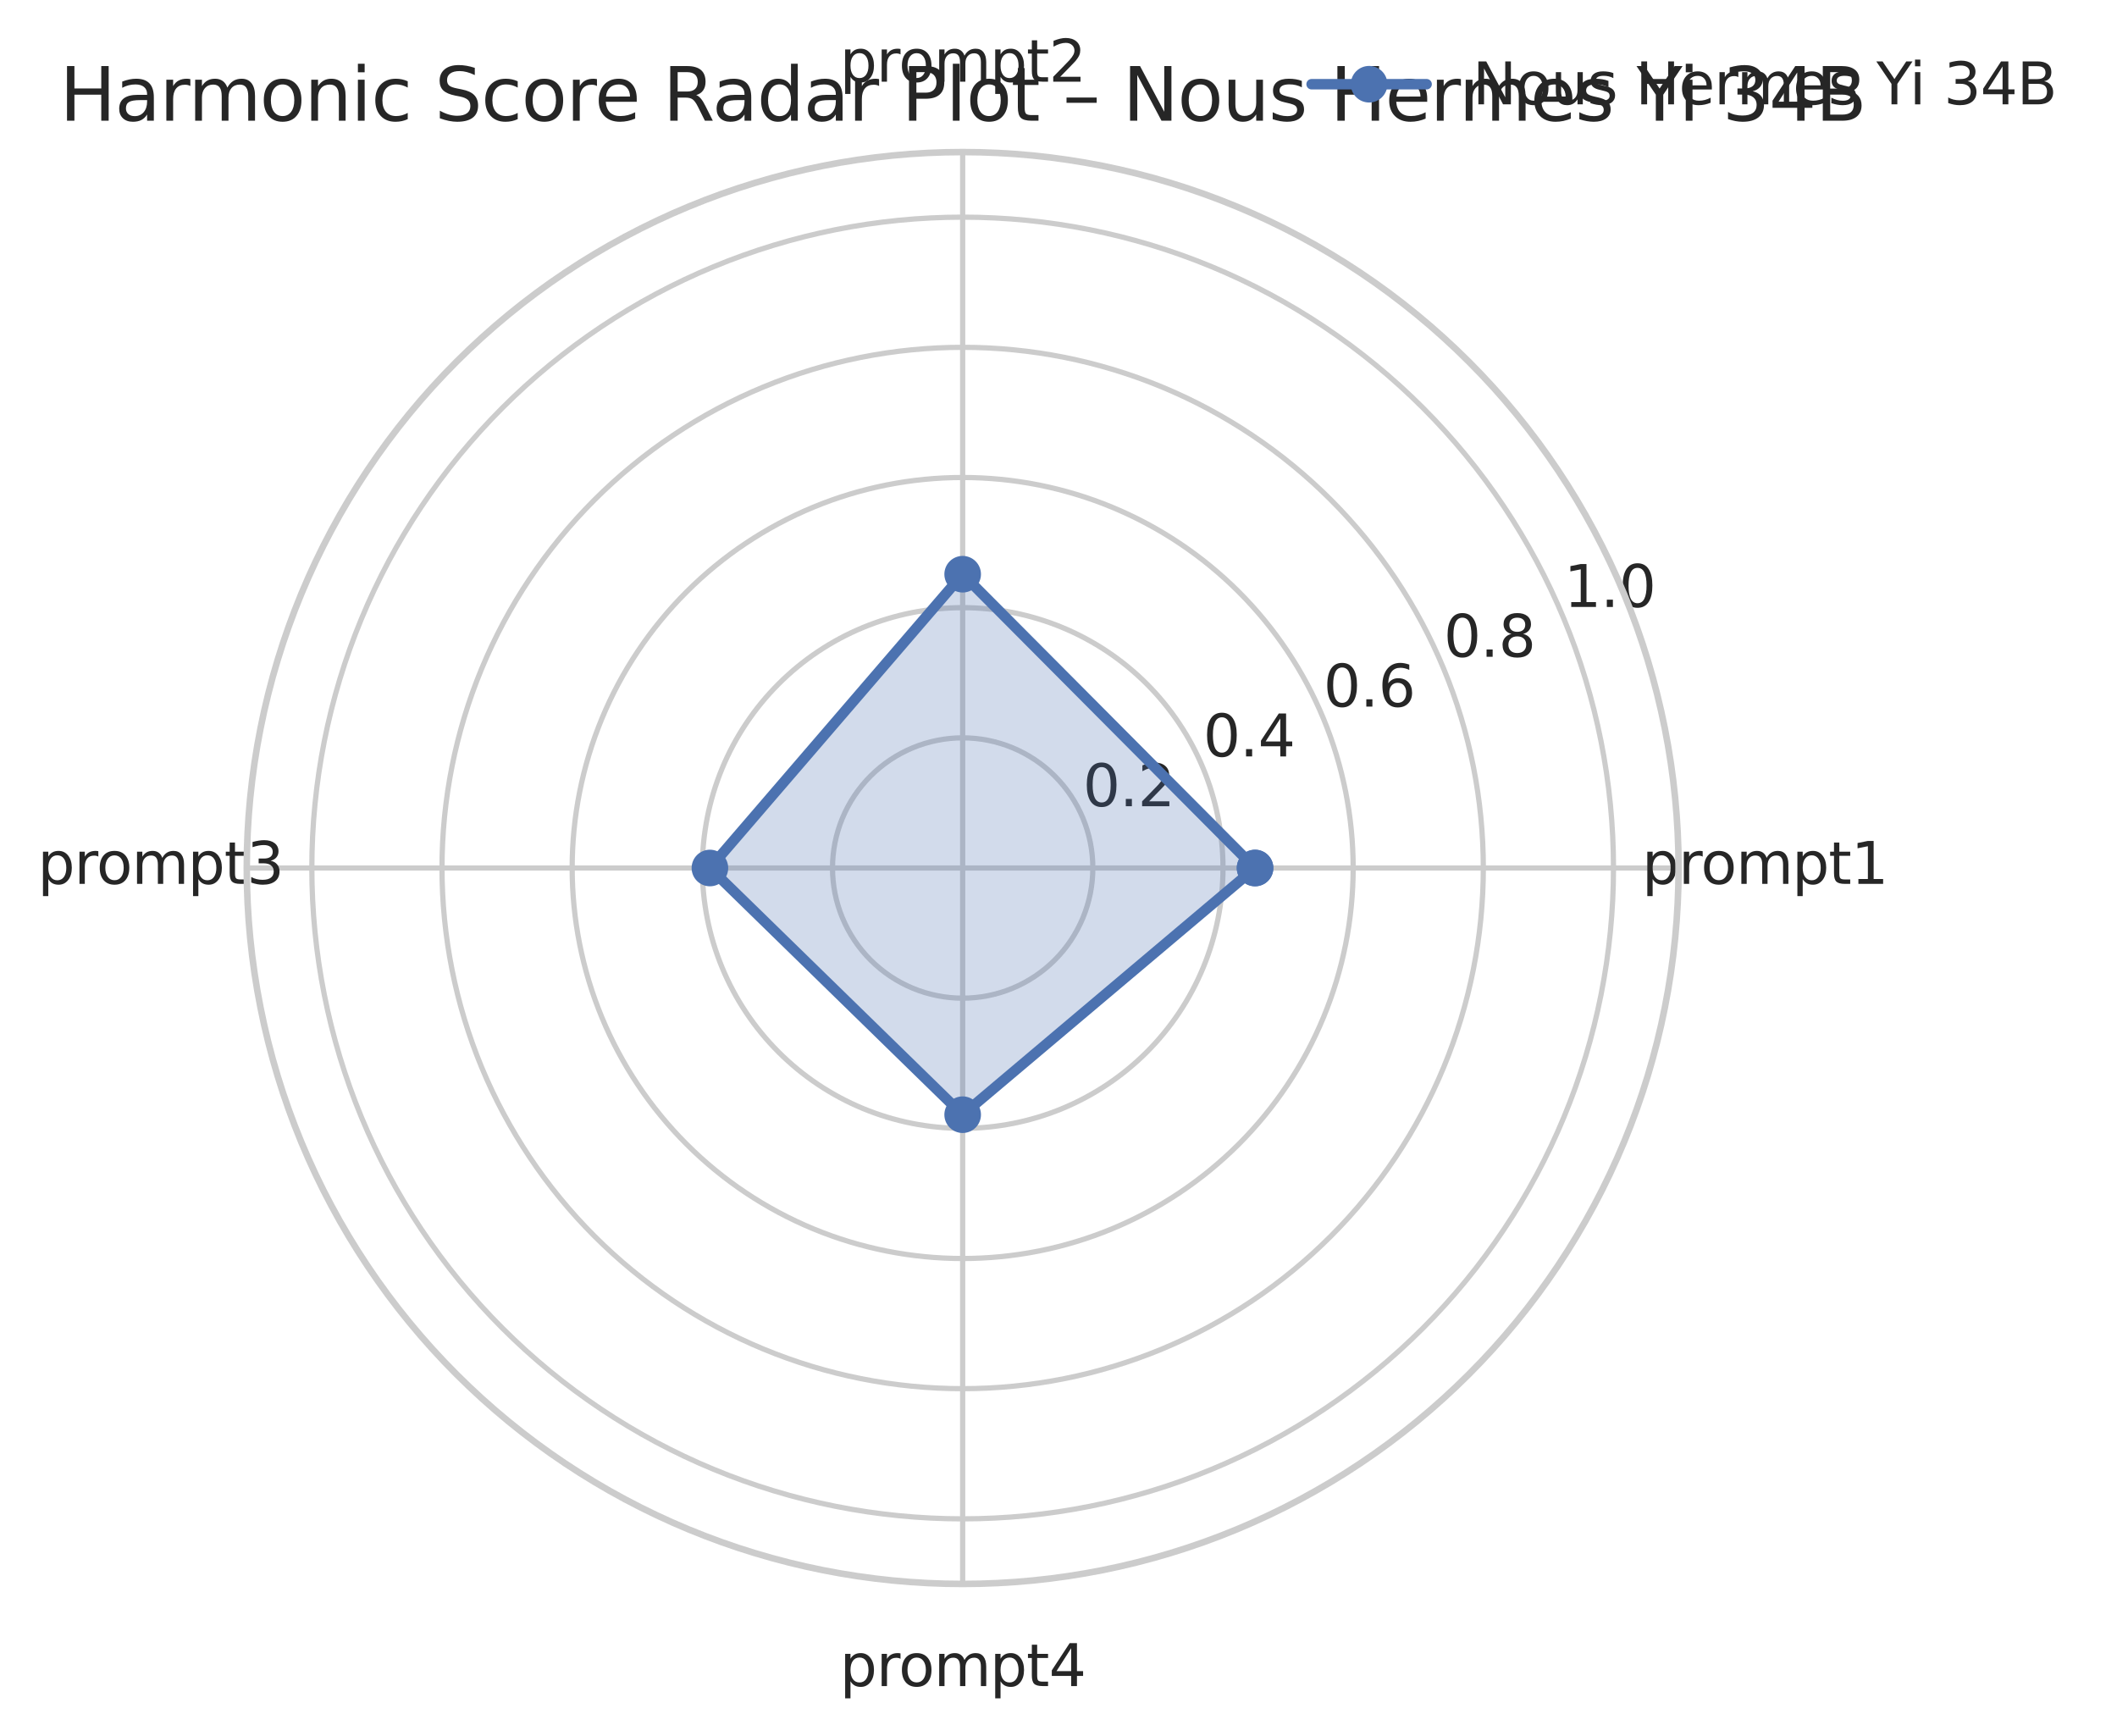 <?xml version="1.0" encoding="utf-8" standalone="no"?>
<!DOCTYPE svg PUBLIC "-//W3C//DTD SVG 1.1//EN"
  "http://www.w3.org/Graphics/SVG/1.1/DTD/svg11.dtd">
<svg xmlns:xlink="http://www.w3.org/1999/xlink" width="404.927pt" height="331.978pt" viewBox="0 0 404.927 331.978" xmlns="http://www.w3.org/2000/svg" version="1.1">
 <defs>
  <style type="text/css">*{stroke-linejoin: round; stroke-linecap: butt}</style>
 </defs>
 <g id="figure_1">
  <g id="patch_1">
   <path d="M 0 331.978 
L 404.927 331.978 
L 404.927 0 
L 0 0 
z
" style="fill: #ffffff"/>
  </g>
  <g id="axes_1">
   <g id="patch_2">
    <path d="M 321.067 166.021 
C 321.067 148.039 317.525 130.232 310.643 113.618 
C 303.762 97.005 293.675 81.909 280.96 69.194 
C 268.245 56.479 253.148 46.392 236.535 39.51 
C 219.922 32.629 202.115 29.087 184.133 29.087 
C 166.151 29.087 148.344 32.629 131.73 39.51 
C 115.117 46.392 100.021 56.479 87.306 69.194 
C 74.591 81.909 64.504 97.005 57.622 113.618 
C 50.741 130.232 47.199 148.039 47.199 166.021 
C 47.199 184.003 50.741 201.81 57.622 218.423 
C 64.504 235.036 74.591 250.133 87.306 262.848 
C 100.021 275.563 115.117 285.65 131.73 292.531 
C 148.344 299.413 166.151 302.955 184.133 302.955 
C 202.115 302.955 219.922 299.413 236.535 292.531 
C 253.148 285.65 268.245 275.563 280.96 262.848 
C 293.675 250.133 303.762 235.036 310.643 218.423 
C 317.525 201.81 321.067 184.003 321.067 166.021 
M 184.133 166.021 
C 184.133 166.021 184.133 166.021 184.133 166.021 
C 184.133 166.021 184.133 166.021 184.133 166.021 
C 184.133 166.021 184.133 166.021 184.133 166.021 
C 184.133 166.021 184.133 166.021 184.133 166.021 
C 184.133 166.021 184.133 166.021 184.133 166.021 
C 184.133 166.021 184.133 166.021 184.133 166.021 
C 184.133 166.021 184.133 166.021 184.133 166.021 
C 184.133 166.021 184.133 166.021 184.133 166.021 
C 184.133 166.021 184.133 166.021 184.133 166.021 
C 184.133 166.021 184.133 166.021 184.133 166.021 
C 184.133 166.021 184.133 166.021 184.133 166.021 
C 184.133 166.021 184.133 166.021 184.133 166.021 
C 184.133 166.021 184.133 166.021 184.133 166.021 
C 184.133 166.021 184.133 166.021 184.133 166.021 
C 184.133 166.021 184.133 166.021 184.133 166.021 
C 184.133 166.021 184.133 166.021 184.133 166.021 
z
" style="fill: #ffffff"/>
   </g>
   <g id="matplotlib.axis_1">
    <g id="xtick_1">
     <g id="line2d_1">
      <path d="M 184.133 166.021 
L 321.067 166.021 
" clip-path="url(#p79a56b3af4)" style="fill: none; stroke: #cccccc; stroke-linecap: round"/>
     </g>
     <g id="text_1">
      <!-- prompt1 -->
      <g style="fill: #262626" transform="translate(314.068 169.056) scale(0.11 -0.11)">
       <defs>
        <path id="DejaVuSans-70" d="M 1159 525 
L 1159 -1331 
L 581 -1331 
L 581 3500 
L 1159 3500 
L 1159 2969 
Q 1341 3281 1617 3432 
Q 1894 3584 2278 3584 
Q 2916 3584 3314 3078 
Q 3713 2572 3713 1747 
Q 3713 922 3314 415 
Q 2916 -91 2278 -91 
Q 1894 -91 1617 61 
Q 1341 213 1159 525 
z
M 3116 1747 
Q 3116 2381 2855 2742 
Q 2594 3103 2138 3103 
Q 1681 3103 1420 2742 
Q 1159 2381 1159 1747 
Q 1159 1113 1420 752 
Q 1681 391 2138 391 
Q 2594 391 2855 752 
Q 3116 1113 3116 1747 
z
" transform="scale(0.016)"/>
        <path id="DejaVuSans-72" d="M 2631 2963 
Q 2534 3019 2420 3045 
Q 2306 3072 2169 3072 
Q 1681 3072 1420 2755 
Q 1159 2438 1159 1844 
L 1159 0 
L 581 0 
L 581 3500 
L 1159 3500 
L 1159 2956 
Q 1341 3275 1631 3429 
Q 1922 3584 2338 3584 
Q 2397 3584 2469 3576 
Q 2541 3569 2628 3553 
L 2631 2963 
z
" transform="scale(0.016)"/>
        <path id="DejaVuSans-6f" d="M 1959 3097 
Q 1497 3097 1228 2736 
Q 959 2375 959 1747 
Q 959 1119 1226 758 
Q 1494 397 1959 397 
Q 2419 397 2687 759 
Q 2956 1122 2956 1747 
Q 2956 2369 2687 2733 
Q 2419 3097 1959 3097 
z
M 1959 3584 
Q 2709 3584 3137 3096 
Q 3566 2609 3566 1747 
Q 3566 888 3137 398 
Q 2709 -91 1959 -91 
Q 1206 -91 779 398 
Q 353 888 353 1747 
Q 353 2609 779 3096 
Q 1206 3584 1959 3584 
z
" transform="scale(0.016)"/>
        <path id="DejaVuSans-6d" d="M 3328 2828 
Q 3544 3216 3844 3400 
Q 4144 3584 4550 3584 
Q 5097 3584 5394 3201 
Q 5691 2819 5691 2113 
L 5691 0 
L 5113 0 
L 5113 2094 
Q 5113 2597 4934 2840 
Q 4756 3084 4391 3084 
Q 3944 3084 3684 2787 
Q 3425 2491 3425 1978 
L 3425 0 
L 2847 0 
L 2847 2094 
Q 2847 2600 2669 2842 
Q 2491 3084 2119 3084 
Q 1678 3084 1418 2786 
Q 1159 2488 1159 1978 
L 1159 0 
L 581 0 
L 581 3500 
L 1159 3500 
L 1159 2956 
Q 1356 3278 1631 3431 
Q 1906 3584 2284 3584 
Q 2666 3584 2933 3390 
Q 3200 3197 3328 2828 
z
" transform="scale(0.016)"/>
        <path id="DejaVuSans-74" d="M 1172 4494 
L 1172 3500 
L 2356 3500 
L 2356 3053 
L 1172 3053 
L 1172 1153 
Q 1172 725 1289 603 
Q 1406 481 1766 481 
L 2356 481 
L 2356 0 
L 1766 0 
Q 1100 0 847 248 
Q 594 497 594 1153 
L 594 3053 
L 172 3053 
L 172 3500 
L 594 3500 
L 594 4494 
L 1172 4494 
z
" transform="scale(0.016)"/>
        <path id="DejaVuSans-31" d="M 794 531 
L 1825 531 
L 1825 4091 
L 703 3866 
L 703 4441 
L 1819 4666 
L 2450 4666 
L 2450 531 
L 3481 531 
L 3481 0 
L 794 0 
L 794 531 
z
" transform="scale(0.016)"/>
       </defs>
       <use xlink:href="#DejaVuSans-70"/>
       <use xlink:href="#DejaVuSans-72" transform="translate(63.477 0)"/>
       <use xlink:href="#DejaVuSans-6f" transform="translate(102.34 0)"/>
       <use xlink:href="#DejaVuSans-6d" transform="translate(163.521 0)"/>
       <use xlink:href="#DejaVuSans-70" transform="translate(260.934 0)"/>
       <use xlink:href="#DejaVuSans-74" transform="translate(324.41 0)"/>
       <use xlink:href="#DejaVuSans-31" transform="translate(363.619 0)"/>
      </g>
     </g>
    </g>
    <g id="xtick_2">
     <g id="line2d_2">
      <path d="M 184.133 166.021 
L 184.133 29.087 
" clip-path="url(#p79a56b3af4)" style="fill: none; stroke: #cccccc; stroke-linecap: round"/>
     </g>
     <g id="text_2">
      <!-- prompt2 -->
      <g style="fill: #262626" transform="translate(160.634 15.622) scale(0.11 -0.11)">
       <defs>
        <path id="DejaVuSans-32" d="M 1228 531 
L 3431 531 
L 3431 0 
L 469 0 
L 469 531 
Q 828 903 1448 1529 
Q 2069 2156 2228 2338 
Q 2531 2678 2651 2914 
Q 2772 3150 2772 3378 
Q 2772 3750 2511 3984 
Q 2250 4219 1831 4219 
Q 1534 4219 1204 4116 
Q 875 4013 500 3803 
L 500 4441 
Q 881 4594 1212 4672 
Q 1544 4750 1819 4750 
Q 2544 4750 2975 4387 
Q 3406 4025 3406 3419 
Q 3406 3131 3298 2873 
Q 3191 2616 2906 2266 
Q 2828 2175 2409 1742 
Q 1991 1309 1228 531 
z
" transform="scale(0.016)"/>
       </defs>
       <use xlink:href="#DejaVuSans-70"/>
       <use xlink:href="#DejaVuSans-72" transform="translate(63.477 0)"/>
       <use xlink:href="#DejaVuSans-6f" transform="translate(102.34 0)"/>
       <use xlink:href="#DejaVuSans-6d" transform="translate(163.521 0)"/>
       <use xlink:href="#DejaVuSans-70" transform="translate(260.934 0)"/>
       <use xlink:href="#DejaVuSans-74" transform="translate(324.41 0)"/>
       <use xlink:href="#DejaVuSans-32" transform="translate(363.619 0)"/>
      </g>
     </g>
    </g>
    <g id="xtick_3">
     <g id="line2d_3">
      <path d="M 184.133 166.021 
L 47.199 166.021 
" clip-path="url(#p79a56b3af4)" style="fill: none; stroke: #cccccc; stroke-linecap: round"/>
     </g>
     <g id="text_3">
      <!-- prompt3 -->
      <g style="fill: #262626" transform="translate(7.2 169.056) scale(0.11 -0.11)">
       <defs>
        <path id="DejaVuSans-33" d="M 2597 2516 
Q 3050 2419 3304 2112 
Q 3559 1806 3559 1356 
Q 3559 666 3084 287 
Q 2609 -91 1734 -91 
Q 1441 -91 1130 -33 
Q 819 25 488 141 
L 488 750 
Q 750 597 1062 519 
Q 1375 441 1716 441 
Q 2309 441 2620 675 
Q 2931 909 2931 1356 
Q 2931 1769 2642 2001 
Q 2353 2234 1838 2234 
L 1294 2234 
L 1294 2753 
L 1863 2753 
Q 2328 2753 2575 2939 
Q 2822 3125 2822 3475 
Q 2822 3834 2567 4026 
Q 2313 4219 1838 4219 
Q 1578 4219 1281 4162 
Q 984 4106 628 3988 
L 628 4550 
Q 988 4650 1302 4700 
Q 1616 4750 1894 4750 
Q 2613 4750 3031 4423 
Q 3450 4097 3450 3541 
Q 3450 3153 3228 2886 
Q 3006 2619 2597 2516 
z
" transform="scale(0.016)"/>
       </defs>
       <use xlink:href="#DejaVuSans-70"/>
       <use xlink:href="#DejaVuSans-72" transform="translate(63.477 0)"/>
       <use xlink:href="#DejaVuSans-6f" transform="translate(102.34 0)"/>
       <use xlink:href="#DejaVuSans-6d" transform="translate(163.521 0)"/>
       <use xlink:href="#DejaVuSans-70" transform="translate(260.934 0)"/>
       <use xlink:href="#DejaVuSans-74" transform="translate(324.41 0)"/>
       <use xlink:href="#DejaVuSans-33" transform="translate(363.619 0)"/>
      </g>
     </g>
    </g>
    <g id="xtick_4">
     <g id="line2d_4">
      <path d="M 184.133 166.021 
L 184.133 302.955 
" clip-path="url(#p79a56b3af4)" style="fill: none; stroke: #cccccc; stroke-linecap: round"/>
     </g>
     <g id="text_4">
      <!-- prompt4 -->
      <g style="fill: #262626" transform="translate(160.634 322.49) scale(0.11 -0.11)">
       <defs>
        <path id="DejaVuSans-34" d="M 2419 4116 
L 825 1625 
L 2419 1625 
L 2419 4116 
z
M 2253 4666 
L 3047 4666 
L 3047 1625 
L 3713 1625 
L 3713 1100 
L 3047 1100 
L 3047 0 
L 2419 0 
L 2419 1100 
L 313 1100 
L 313 1709 
L 2253 4666 
z
" transform="scale(0.016)"/>
       </defs>
       <use xlink:href="#DejaVuSans-70"/>
       <use xlink:href="#DejaVuSans-72" transform="translate(63.477 0)"/>
       <use xlink:href="#DejaVuSans-6f" transform="translate(102.34 0)"/>
       <use xlink:href="#DejaVuSans-6d" transform="translate(163.521 0)"/>
       <use xlink:href="#DejaVuSans-70" transform="translate(260.934 0)"/>
       <use xlink:href="#DejaVuSans-74" transform="translate(324.41 0)"/>
       <use xlink:href="#DejaVuSans-34" transform="translate(363.619 0)"/>
      </g>
     </g>
    </g>
   </g>
   <g id="matplotlib.axis_2">
    <g id="ytick_1">
     <g id="line2d_5">
      <path d="M 209.03 166.021 
C 209.03 162.751 208.386 159.514 207.135 156.493 
C 205.883 153.473 204.05 150.728 201.738 148.416 
C 199.426 146.104 196.681 144.27 193.66 143.019 
C 190.64 141.768 187.402 141.124 184.133 141.124 
C 180.863 141.124 177.626 141.768 174.605 143.019 
C 171.584 144.27 168.84 146.104 166.528 148.416 
C 164.216 150.728 162.382 153.473 161.131 156.493 
C 159.88 159.514 159.236 162.751 159.236 166.021 
C 159.236 169.29 159.88 172.528 161.131 175.549 
C 162.382 178.569 164.216 181.314 166.528 183.626 
C 168.84 185.938 171.584 187.772 174.605 189.023 
C 177.626 190.274 180.863 190.918 184.133 190.918 
C 187.402 190.918 190.64 190.274 193.66 189.023 
C 196.681 187.772 199.426 185.938 201.738 183.626 
C 204.05 181.314 205.883 178.569 207.135 175.549 
C 208.386 172.528 209.03 169.29 209.03 166.021 
" clip-path="url(#p79a56b3af4)" style="fill: none; stroke: #cccccc; stroke-linecap: round"/>
     </g>
     <g id="text_5">
      <!-- 0.2 -->
      <g style="fill: #262626" transform="translate(207.135 154.205) scale(0.11 -0.11)">
       <defs>
        <path id="DejaVuSans-30" d="M 2034 4250 
Q 1547 4250 1301 3770 
Q 1056 3291 1056 2328 
Q 1056 1369 1301 889 
Q 1547 409 2034 409 
Q 2525 409 2770 889 
Q 3016 1369 3016 2328 
Q 3016 3291 2770 3770 
Q 2525 4250 2034 4250 
z
M 2034 4750 
Q 2819 4750 3233 4129 
Q 3647 3509 3647 2328 
Q 3647 1150 3233 529 
Q 2819 -91 2034 -91 
Q 1250 -91 836 529 
Q 422 1150 422 2328 
Q 422 3509 836 4129 
Q 1250 4750 2034 4750 
z
" transform="scale(0.016)"/>
        <path id="DejaVuSans-2e" d="M 684 794 
L 1344 794 
L 1344 0 
L 684 0 
L 684 794 
z
" transform="scale(0.016)"/>
       </defs>
       <use xlink:href="#DejaVuSans-30"/>
       <use xlink:href="#DejaVuSans-2e" transform="translate(63.623 0)"/>
       <use xlink:href="#DejaVuSans-32" transform="translate(95.41 0)"/>
      </g>
     </g>
    </g>
    <g id="ytick_2">
     <g id="line2d_6">
      <path d="M 233.927 166.021 
C 233.927 159.482 232.639 153.007 230.137 146.965 
C 227.634 140.924 223.966 135.435 219.343 130.811 
C 214.719 126.187 209.229 122.519 203.188 120.017 
C 197.147 117.515 190.672 116.227 184.133 116.227 
C 177.594 116.227 171.119 117.515 165.077 120.017 
C 159.036 122.519 153.547 126.187 148.923 130.811 
C 144.299 135.435 140.631 140.924 138.129 146.965 
C 135.627 153.007 134.339 159.482 134.339 166.021 
C 134.339 172.56 135.627 179.035 138.129 185.076 
C 140.631 191.117 144.299 196.607 148.923 201.231 
C 153.547 205.854 159.036 209.522 165.077 212.025 
C 171.119 214.527 177.594 215.815 184.133 215.815 
C 190.672 215.815 197.147 214.527 203.188 212.025 
C 209.229 209.522 214.719 205.854 219.343 201.231 
C 223.966 196.607 227.634 191.117 230.137 185.076 
C 232.639 179.035 233.927 172.56 233.927 166.021 
" clip-path="url(#p79a56b3af4)" style="fill: none; stroke: #cccccc; stroke-linecap: round"/>
     </g>
     <g id="text_6">
      <!-- 0.4 -->
      <g style="fill: #262626" transform="translate(230.137 144.678) scale(0.11 -0.11)">
       <use xlink:href="#DejaVuSans-30"/>
       <use xlink:href="#DejaVuSans-2e" transform="translate(63.623 0)"/>
       <use xlink:href="#DejaVuSans-34" transform="translate(95.41 0)"/>
      </g>
     </g>
    </g>
    <g id="ytick_3">
     <g id="line2d_7">
      <path d="M 258.824 166.021 
C 258.824 156.212 256.892 146.499 253.138 137.438 
C 249.385 128.376 243.883 120.142 236.947 113.206 
C 230.012 106.271 221.778 100.769 212.716 97.015 
C 203.654 93.262 193.941 91.33 184.133 91.33 
C 174.324 91.33 164.611 93.262 155.55 97.015 
C 146.488 100.769 138.254 106.271 131.318 113.206 
C 124.382 120.142 118.881 128.376 115.127 137.438 
C 111.374 146.499 109.441 156.212 109.441 166.021 
C 109.441 175.829 111.374 185.542 115.127 194.604 
C 118.881 203.666 124.382 211.9 131.318 218.836 
C 138.254 225.771 146.488 231.273 155.55 235.027 
C 164.611 238.78 174.324 240.712 184.133 240.712 
C 193.941 240.712 203.654 238.78 212.716 235.027 
C 221.778 231.273 230.012 225.771 236.947 218.836 
C 243.883 211.9 249.385 203.666 253.138 194.604 
C 256.892 185.542 258.824 175.829 258.824 166.021 
" clip-path="url(#p79a56b3af4)" style="fill: none; stroke: #cccccc; stroke-linecap: round"/>
     </g>
     <g id="text_7">
      <!-- 0.6 -->
      <g style="fill: #262626" transform="translate(253.138 135.15) scale(0.11 -0.11)">
       <defs>
        <path id="DejaVuSans-36" d="M 2113 2584 
Q 1688 2584 1439 2293 
Q 1191 2003 1191 1497 
Q 1191 994 1439 701 
Q 1688 409 2113 409 
Q 2538 409 2786 701 
Q 3034 994 3034 1497 
Q 3034 2003 2786 2293 
Q 2538 2584 2113 2584 
z
M 3366 4563 
L 3366 3988 
Q 3128 4100 2886 4159 
Q 2644 4219 2406 4219 
Q 1781 4219 1451 3797 
Q 1122 3375 1075 2522 
Q 1259 2794 1537 2939 
Q 1816 3084 2150 3084 
Q 2853 3084 3261 2657 
Q 3669 2231 3669 1497 
Q 3669 778 3244 343 
Q 2819 -91 2113 -91 
Q 1303 -91 875 529 
Q 447 1150 447 2328 
Q 447 3434 972 4092 
Q 1497 4750 2381 4750 
Q 2619 4750 2861 4703 
Q 3103 4656 3366 4563 
z
" transform="scale(0.016)"/>
       </defs>
       <use xlink:href="#DejaVuSans-30"/>
       <use xlink:href="#DejaVuSans-2e" transform="translate(63.623 0)"/>
       <use xlink:href="#DejaVuSans-36" transform="translate(95.41 0)"/>
      </g>
     </g>
    </g>
    <g id="ytick_4">
     <g id="line2d_8">
      <path d="M 283.721 166.021 
C 283.721 152.943 281.145 139.992 276.14 127.91 
C 271.136 115.828 263.8 104.849 254.552 95.601 
C 245.305 86.354 234.326 79.018 222.244 74.013 
C 210.161 69.008 197.211 66.432 184.133 66.432 
C 171.055 66.432 158.104 69.008 146.022 74.013 
C 133.94 79.018 122.961 86.354 113.713 95.601 
C 104.466 104.849 97.13 115.828 92.125 127.91 
C 87.12 139.992 84.544 152.943 84.544 166.021 
C 84.544 179.099 87.12 192.049 92.125 204.132 
C 97.13 216.214 104.466 227.193 113.713 236.44 
C 122.961 245.688 133.94 253.024 146.022 258.028 
C 158.104 263.033 171.055 265.609 184.133 265.609 
C 197.211 265.609 210.161 263.033 222.244 258.028 
C 234.326 253.024 245.305 245.688 254.552 236.44 
C 263.8 227.193 271.136 216.214 276.14 204.132 
C 281.145 192.049 283.721 179.099 283.721 166.021 
" clip-path="url(#p79a56b3af4)" style="fill: none; stroke: #cccccc; stroke-linecap: round"/>
     </g>
     <g id="text_8">
      <!-- 0.8 -->
      <g style="fill: #262626" transform="translate(276.14 125.622) scale(0.11 -0.11)">
       <defs>
        <path id="DejaVuSans-38" d="M 2034 2216 
Q 1584 2216 1326 1975 
Q 1069 1734 1069 1313 
Q 1069 891 1326 650 
Q 1584 409 2034 409 
Q 2484 409 2743 651 
Q 3003 894 3003 1313 
Q 3003 1734 2745 1975 
Q 2488 2216 2034 2216 
z
M 1403 2484 
Q 997 2584 770 2862 
Q 544 3141 544 3541 
Q 544 4100 942 4425 
Q 1341 4750 2034 4750 
Q 2731 4750 3128 4425 
Q 3525 4100 3525 3541 
Q 3525 3141 3298 2862 
Q 3072 2584 2669 2484 
Q 3125 2378 3379 2068 
Q 3634 1759 3634 1313 
Q 3634 634 3220 271 
Q 2806 -91 2034 -91 
Q 1263 -91 848 271 
Q 434 634 434 1313 
Q 434 1759 690 2068 
Q 947 2378 1403 2484 
z
M 1172 3481 
Q 1172 3119 1398 2916 
Q 1625 2713 2034 2713 
Q 2441 2713 2670 2916 
Q 2900 3119 2900 3481 
Q 2900 3844 2670 4047 
Q 2441 4250 2034 4250 
Q 1625 4250 1398 4047 
Q 1172 3844 1172 3481 
z
" transform="scale(0.016)"/>
       </defs>
       <use xlink:href="#DejaVuSans-30"/>
       <use xlink:href="#DejaVuSans-2e" transform="translate(63.623 0)"/>
       <use xlink:href="#DejaVuSans-38" transform="translate(95.41 0)"/>
      </g>
     </g>
    </g>
    <g id="ytick_5">
     <g id="line2d_9">
      <path d="M 308.618 166.021 
C 308.618 149.674 305.398 133.485 299.142 118.382 
C 292.886 103.279 283.717 89.556 272.157 77.996 
C 260.598 66.437 246.874 57.267 231.771 51.011 
C 216.668 44.755 200.48 41.535 184.133 41.535 
C 167.785 41.535 151.597 44.755 136.494 51.011 
C 121.391 57.267 107.668 66.437 96.108 77.996 
C 84.549 89.556 75.379 103.279 69.123 118.382 
C 62.867 133.485 59.647 149.674 59.647 166.021 
C 59.647 182.368 62.867 198.556 69.123 213.659 
C 75.379 228.762 84.549 242.486 96.108 254.045 
C 107.668 265.605 121.391 274.775 136.494 281.03 
C 151.597 287.286 167.785 290.506 184.133 290.506 
C 200.48 290.506 216.668 287.286 231.771 281.03 
C 246.874 274.775 260.598 265.605 272.157 254.045 
C 283.717 242.486 292.886 228.762 299.142 213.659 
C 305.398 198.556 308.618 182.368 308.618 166.021 
" clip-path="url(#p79a56b3af4)" style="fill: none; stroke: #cccccc; stroke-linecap: round"/>
     </g>
     <g id="text_9">
      <!-- 1.0 -->
      <g style="fill: #262626" transform="translate(299.142 116.095) scale(0.11 -0.11)">
       <use xlink:href="#DejaVuSans-31"/>
       <use xlink:href="#DejaVuSans-2e" transform="translate(63.623 0)"/>
       <use xlink:href="#DejaVuSans-30" transform="translate(95.41 0)"/>
      </g>
     </g>
    </g>
   </g>
   <g id="patch_3">
    <path d="M 240.059 166.021 
L 184.133 109.828 
L 135.788 166.021 
L 184.133 213.204 
z
" clip-path="url(#p79a56b3af4)" style="fill: #4c72b0; opacity: 0.25; stroke: #ffffff; stroke-linejoin: miter"/>
   </g>
   <g id="line2d_10">
    <path d="M 240.059 166.021 
L 184.133 109.828 
L 135.788 166.021 
L 184.133 213.204 
L 240.059 166.021 
" clip-path="url(#p79a56b3af4)" style="fill: none; stroke: #4c72b0; stroke-width: 2; stroke-linecap: round"/>
    <defs>
     <path id="m74b41368ad" d="M 0 3 
C 0.796 3 1.559 2.684 2.121 2.121 
C 2.684 1.559 3 0.796 3 0 
C 3 -0.796 2.684 -1.559 2.121 -2.121 
C 1.559 -2.684 0.796 -3 0 -3 
C -0.796 -3 -1.559 -2.684 -2.121 -2.121 
C -2.684 -1.559 -3 -0.796 -3 0 
C -3 0.796 -2.684 1.559 -2.121 2.121 
C -1.559 2.684 -0.796 3 0 3 
z
" style="stroke: #4c72b0"/>
    </defs>
    <g clip-path="url(#p79a56b3af4)">
     <use xlink:href="#m74b41368ad" x="240.059" y="166.021" style="fill: #4c72b0; stroke: #4c72b0"/>
     <use xlink:href="#m74b41368ad" x="184.133" y="109.828" style="fill: #4c72b0; stroke: #4c72b0"/>
     <use xlink:href="#m74b41368ad" x="135.788" y="166.021" style="fill: #4c72b0; stroke: #4c72b0"/>
     <use xlink:href="#m74b41368ad" x="184.133" y="213.204" style="fill: #4c72b0; stroke: #4c72b0"/>
     <use xlink:href="#m74b41368ad" x="240.059" y="166.021" style="fill: #4c72b0; stroke: #4c72b0"/>
    </g>
   </g>
   <g id="patch_4">
    <path d="M 321.067 166.021 
C 321.067 148.039 317.525 130.232 310.643 113.618 
C 303.762 97.005 293.675 81.909 280.96 69.194 
C 268.245 56.479 253.148 46.392 236.535 39.51 
C 219.922 32.629 202.115 29.087 184.133 29.087 
C 166.151 29.087 148.344 32.629 131.73 39.51 
C 115.117 46.392 100.021 56.479 87.306 69.194 
C 74.591 81.909 64.504 97.005 57.622 113.618 
C 50.741 130.232 47.199 148.039 47.199 166.021 
C 47.199 184.003 50.741 201.81 57.622 218.423 
C 64.504 235.036 74.591 250.133 87.306 262.848 
C 100.021 275.563 115.117 285.65 131.73 292.531 
C 148.344 299.413 166.151 302.955 184.133 302.955 
C 202.115 302.955 219.922 299.413 236.535 292.531 
C 253.148 285.65 268.245 275.563 280.96 262.848 
C 293.675 250.133 303.762 235.036 310.643 218.423 
C 317.525 201.81 321.067 184.003 321.067 166.021 
" style="fill: none; stroke: #cccccc; stroke-width: 1.25; stroke-linejoin: miter; stroke-linecap: square"/>
   </g>
   <g id="text_10">
    <!-- Harmonic Score Radar Plot – Nous Hermes Yi 34B -->
    <g style="fill: #262626" transform="translate(11.413 23.087) scale(0.14 -0.14)">
     <defs>
      <path id="DejaVuSans-48" d="M 628 4666 
L 1259 4666 
L 1259 2753 
L 3553 2753 
L 3553 4666 
L 4184 4666 
L 4184 0 
L 3553 0 
L 3553 2222 
L 1259 2222 
L 1259 0 
L 628 0 
L 628 4666 
z
" transform="scale(0.016)"/>
      <path id="DejaVuSans-61" d="M 2194 1759 
Q 1497 1759 1228 1600 
Q 959 1441 959 1056 
Q 959 750 1161 570 
Q 1363 391 1709 391 
Q 2188 391 2477 730 
Q 2766 1069 2766 1631 
L 2766 1759 
L 2194 1759 
z
M 3341 1997 
L 3341 0 
L 2766 0 
L 2766 531 
Q 2569 213 2275 61 
Q 1981 -91 1556 -91 
Q 1019 -91 701 211 
Q 384 513 384 1019 
Q 384 1609 779 1909 
Q 1175 2209 1959 2209 
L 2766 2209 
L 2766 2266 
Q 2766 2663 2505 2880 
Q 2244 3097 1772 3097 
Q 1472 3097 1187 3025 
Q 903 2953 641 2809 
L 641 3341 
Q 956 3463 1253 3523 
Q 1550 3584 1831 3584 
Q 2591 3584 2966 3190 
Q 3341 2797 3341 1997 
z
" transform="scale(0.016)"/>
      <path id="DejaVuSans-6e" d="M 3513 2113 
L 3513 0 
L 2938 0 
L 2938 2094 
Q 2938 2591 2744 2837 
Q 2550 3084 2163 3084 
Q 1697 3084 1428 2787 
Q 1159 2491 1159 1978 
L 1159 0 
L 581 0 
L 581 3500 
L 1159 3500 
L 1159 2956 
Q 1366 3272 1645 3428 
Q 1925 3584 2291 3584 
Q 2894 3584 3203 3211 
Q 3513 2838 3513 2113 
z
" transform="scale(0.016)"/>
      <path id="DejaVuSans-69" d="M 603 3500 
L 1178 3500 
L 1178 0 
L 603 0 
L 603 3500 
z
M 603 4863 
L 1178 4863 
L 1178 4134 
L 603 4134 
L 603 4863 
z
" transform="scale(0.016)"/>
      <path id="DejaVuSans-63" d="M 3122 3366 
L 3122 2828 
Q 2878 2963 2633 3030 
Q 2388 3097 2138 3097 
Q 1578 3097 1268 2742 
Q 959 2388 959 1747 
Q 959 1106 1268 751 
Q 1578 397 2138 397 
Q 2388 397 2633 464 
Q 2878 531 3122 666 
L 3122 134 
Q 2881 22 2623 -34 
Q 2366 -91 2075 -91 
Q 1284 -91 818 406 
Q 353 903 353 1747 
Q 353 2603 823 3093 
Q 1294 3584 2113 3584 
Q 2378 3584 2631 3529 
Q 2884 3475 3122 3366 
z
" transform="scale(0.016)"/>
      <path id="DejaVuSans-20" transform="scale(0.016)"/>
      <path id="DejaVuSans-53" d="M 3425 4513 
L 3425 3897 
Q 3066 4069 2747 4153 
Q 2428 4238 2131 4238 
Q 1616 4238 1336 4038 
Q 1056 3838 1056 3469 
Q 1056 3159 1242 3001 
Q 1428 2844 1947 2747 
L 2328 2669 
Q 3034 2534 3370 2195 
Q 3706 1856 3706 1288 
Q 3706 609 3251 259 
Q 2797 -91 1919 -91 
Q 1588 -91 1214 -16 
Q 841 59 441 206 
L 441 856 
Q 825 641 1194 531 
Q 1563 422 1919 422 
Q 2459 422 2753 634 
Q 3047 847 3047 1241 
Q 3047 1584 2836 1778 
Q 2625 1972 2144 2069 
L 1759 2144 
Q 1053 2284 737 2584 
Q 422 2884 422 3419 
Q 422 4038 858 4394 
Q 1294 4750 2059 4750 
Q 2388 4750 2728 4690 
Q 3069 4631 3425 4513 
z
" transform="scale(0.016)"/>
      <path id="DejaVuSans-65" d="M 3597 1894 
L 3597 1613 
L 953 1613 
Q 991 1019 1311 708 
Q 1631 397 2203 397 
Q 2534 397 2845 478 
Q 3156 559 3463 722 
L 3463 178 
Q 3153 47 2828 -22 
Q 2503 -91 2169 -91 
Q 1331 -91 842 396 
Q 353 884 353 1716 
Q 353 2575 817 3079 
Q 1281 3584 2069 3584 
Q 2775 3584 3186 3129 
Q 3597 2675 3597 1894 
z
M 3022 2063 
Q 3016 2534 2758 2815 
Q 2500 3097 2075 3097 
Q 1594 3097 1305 2825 
Q 1016 2553 972 2059 
L 3022 2063 
z
" transform="scale(0.016)"/>
      <path id="DejaVuSans-52" d="M 2841 2188 
Q 3044 2119 3236 1894 
Q 3428 1669 3622 1275 
L 4263 0 
L 3584 0 
L 2988 1197 
Q 2756 1666 2539 1819 
Q 2322 1972 1947 1972 
L 1259 1972 
L 1259 0 
L 628 0 
L 628 4666 
L 2053 4666 
Q 2853 4666 3247 4331 
Q 3641 3997 3641 3322 
Q 3641 2881 3436 2590 
Q 3231 2300 2841 2188 
z
M 1259 4147 
L 1259 2491 
L 2053 2491 
Q 2509 2491 2742 2702 
Q 2975 2913 2975 3322 
Q 2975 3731 2742 3939 
Q 2509 4147 2053 4147 
L 1259 4147 
z
" transform="scale(0.016)"/>
      <path id="DejaVuSans-64" d="M 2906 2969 
L 2906 4863 
L 3481 4863 
L 3481 0 
L 2906 0 
L 2906 525 
Q 2725 213 2448 61 
Q 2172 -91 1784 -91 
Q 1150 -91 751 415 
Q 353 922 353 1747 
Q 353 2572 751 3078 
Q 1150 3584 1784 3584 
Q 2172 3584 2448 3432 
Q 2725 3281 2906 2969 
z
M 947 1747 
Q 947 1113 1208 752 
Q 1469 391 1925 391 
Q 2381 391 2643 752 
Q 2906 1113 2906 1747 
Q 2906 2381 2643 2742 
Q 2381 3103 1925 3103 
Q 1469 3103 1208 2742 
Q 947 2381 947 1747 
z
" transform="scale(0.016)"/>
      <path id="DejaVuSans-50" d="M 1259 4147 
L 1259 2394 
L 2053 2394 
Q 2494 2394 2734 2622 
Q 2975 2850 2975 3272 
Q 2975 3691 2734 3919 
Q 2494 4147 2053 4147 
L 1259 4147 
z
M 628 4666 
L 2053 4666 
Q 2838 4666 3239 4311 
Q 3641 3956 3641 3272 
Q 3641 2581 3239 2228 
Q 2838 1875 2053 1875 
L 1259 1875 
L 1259 0 
L 628 0 
L 628 4666 
z
" transform="scale(0.016)"/>
      <path id="DejaVuSans-6c" d="M 603 4863 
L 1178 4863 
L 1178 0 
L 603 0 
L 603 4863 
z
" transform="scale(0.016)"/>
      <path id="DejaVuSans-2013" d="M 313 1978 
L 2888 1978 
L 2888 1528 
L 313 1528 
L 313 1978 
z
" transform="scale(0.016)"/>
      <path id="DejaVuSans-4e" d="M 628 4666 
L 1478 4666 
L 3547 763 
L 3547 4666 
L 4159 4666 
L 4159 0 
L 3309 0 
L 1241 3903 
L 1241 0 
L 628 0 
L 628 4666 
z
" transform="scale(0.016)"/>
      <path id="DejaVuSans-75" d="M 544 1381 
L 544 3500 
L 1119 3500 
L 1119 1403 
Q 1119 906 1312 657 
Q 1506 409 1894 409 
Q 2359 409 2629 706 
Q 2900 1003 2900 1516 
L 2900 3500 
L 3475 3500 
L 3475 0 
L 2900 0 
L 2900 538 
Q 2691 219 2414 64 
Q 2138 -91 1772 -91 
Q 1169 -91 856 284 
Q 544 659 544 1381 
z
M 1991 3584 
L 1991 3584 
z
" transform="scale(0.016)"/>
      <path id="DejaVuSans-73" d="M 2834 3397 
L 2834 2853 
Q 2591 2978 2328 3040 
Q 2066 3103 1784 3103 
Q 1356 3103 1142 2972 
Q 928 2841 928 2578 
Q 928 2378 1081 2264 
Q 1234 2150 1697 2047 
L 1894 2003 
Q 2506 1872 2764 1633 
Q 3022 1394 3022 966 
Q 3022 478 2636 193 
Q 2250 -91 1575 -91 
Q 1294 -91 989 -36 
Q 684 19 347 128 
L 347 722 
Q 666 556 975 473 
Q 1284 391 1588 391 
Q 1994 391 2212 530 
Q 2431 669 2431 922 
Q 2431 1156 2273 1281 
Q 2116 1406 1581 1522 
L 1381 1569 
Q 847 1681 609 1914 
Q 372 2147 372 2553 
Q 372 3047 722 3315 
Q 1072 3584 1716 3584 
Q 2034 3584 2315 3537 
Q 2597 3491 2834 3397 
z
" transform="scale(0.016)"/>
      <path id="DejaVuSans-59" d="M -13 4666 
L 666 4666 
L 1959 2747 
L 3244 4666 
L 3922 4666 
L 2272 2222 
L 2272 0 
L 1638 0 
L 1638 2222 
L -13 4666 
z
" transform="scale(0.016)"/>
      <path id="DejaVuSans-42" d="M 1259 2228 
L 1259 519 
L 2272 519 
Q 2781 519 3026 730 
Q 3272 941 3272 1375 
Q 3272 1813 3026 2020 
Q 2781 2228 2272 2228 
L 1259 2228 
z
M 1259 4147 
L 1259 2741 
L 2194 2741 
Q 2656 2741 2882 2914 
Q 3109 3088 3109 3444 
Q 3109 3797 2882 3972 
Q 2656 4147 2194 4147 
L 1259 4147 
z
M 628 4666 
L 2241 4666 
Q 2963 4666 3353 4366 
Q 3744 4066 3744 3513 
Q 3744 3084 3544 2831 
Q 3344 2578 2956 2516 
Q 3422 2416 3680 2098 
Q 3938 1781 3938 1306 
Q 3938 681 3513 340 
Q 3088 0 2303 0 
L 628 0 
L 628 4666 
z
" transform="scale(0.016)"/>
     </defs>
     <use xlink:href="#DejaVuSans-48"/>
     <use xlink:href="#DejaVuSans-61" transform="translate(75.195 0)"/>
     <use xlink:href="#DejaVuSans-72" transform="translate(136.475 0)"/>
     <use xlink:href="#DejaVuSans-6d" transform="translate(175.838 0)"/>
     <use xlink:href="#DejaVuSans-6f" transform="translate(273.25 0)"/>
     <use xlink:href="#DejaVuSans-6e" transform="translate(334.432 0)"/>
     <use xlink:href="#DejaVuSans-69" transform="translate(397.811 0)"/>
     <use xlink:href="#DejaVuSans-63" transform="translate(425.594 0)"/>
     <use xlink:href="#DejaVuSans-20" transform="translate(480.574 0)"/>
     <use xlink:href="#DejaVuSans-53" transform="translate(512.361 0)"/>
     <use xlink:href="#DejaVuSans-63" transform="translate(575.838 0)"/>
     <use xlink:href="#DejaVuSans-6f" transform="translate(630.818 0)"/>
     <use xlink:href="#DejaVuSans-72" transform="translate(692 0)"/>
     <use xlink:href="#DejaVuSans-65" transform="translate(730.863 0)"/>
     <use xlink:href="#DejaVuSans-20" transform="translate(792.387 0)"/>
     <use xlink:href="#DejaVuSans-52" transform="translate(824.174 0)"/>
     <use xlink:href="#DejaVuSans-61" transform="translate(891.406 0)"/>
     <use xlink:href="#DejaVuSans-64" transform="translate(952.686 0)"/>
     <use xlink:href="#DejaVuSans-61" transform="translate(1016.162 0)"/>
     <use xlink:href="#DejaVuSans-72" transform="translate(1077.441 0)"/>
     <use xlink:href="#DejaVuSans-20" transform="translate(1118.555 0)"/>
     <use xlink:href="#DejaVuSans-50" transform="translate(1150.342 0)"/>
     <use xlink:href="#DejaVuSans-6c" transform="translate(1210.645 0)"/>
     <use xlink:href="#DejaVuSans-6f" transform="translate(1238.428 0)"/>
     <use xlink:href="#DejaVuSans-74" transform="translate(1299.609 0)"/>
     <use xlink:href="#DejaVuSans-20" transform="translate(1338.818 0)"/>
     <use xlink:href="#DejaVuSans-2013" transform="translate(1370.605 0)"/>
     <use xlink:href="#DejaVuSans-20" transform="translate(1420.605 0)"/>
     <use xlink:href="#DejaVuSans-4e" transform="translate(1452.393 0)"/>
     <use xlink:href="#DejaVuSans-6f" transform="translate(1527.197 0)"/>
     <use xlink:href="#DejaVuSans-75" transform="translate(1588.379 0)"/>
     <use xlink:href="#DejaVuSans-73" transform="translate(1651.758 0)"/>
     <use xlink:href="#DejaVuSans-20" transform="translate(1703.857 0)"/>
     <use xlink:href="#DejaVuSans-48" transform="translate(1735.645 0)"/>
     <use xlink:href="#DejaVuSans-65" transform="translate(1810.84 0)"/>
     <use xlink:href="#DejaVuSans-72" transform="translate(1872.363 0)"/>
     <use xlink:href="#DejaVuSans-6d" transform="translate(1911.727 0)"/>
     <use xlink:href="#DejaVuSans-65" transform="translate(2009.139 0)"/>
     <use xlink:href="#DejaVuSans-73" transform="translate(2070.662 0)"/>
     <use xlink:href="#DejaVuSans-20" transform="translate(2122.762 0)"/>
     <use xlink:href="#DejaVuSans-59" transform="translate(2154.549 0)"/>
     <use xlink:href="#DejaVuSans-69" transform="translate(2212.008 0)"/>
     <use xlink:href="#DejaVuSans-20" transform="translate(2239.791 0)"/>
     <use xlink:href="#DejaVuSans-33" transform="translate(2271.578 0)"/>
     <use xlink:href="#DejaVuSans-34" transform="translate(2335.201 0)"/>
     <use xlink:href="#DejaVuSans-42" transform="translate(2398.824 0)"/>
    </g>
   </g>
   <g id="legend_1">
    <g id="line2d_11">
     <path d="M 250.874 16.108 
L 261.874 16.108 
L 272.874 16.108 
" style="fill: none; stroke: #4c72b0; stroke-width: 2; stroke-linecap: round"/>
     <g>
      <use xlink:href="#m74b41368ad" x="261.874" y="16.108" style="fill: #4c72b0; stroke: #4c72b0"/>
     </g>
    </g>
    <g id="text_11">
     <!-- Nous Hermes Yi 34B -->
     <g style="fill: #262626" transform="translate(281.674 19.958) scale(0.11 -0.11)">
      <use xlink:href="#DejaVuSans-4e"/>
      <use xlink:href="#DejaVuSans-6f" transform="translate(74.805 0)"/>
      <use xlink:href="#DejaVuSans-75" transform="translate(135.986 0)"/>
      <use xlink:href="#DejaVuSans-73" transform="translate(199.365 0)"/>
      <use xlink:href="#DejaVuSans-20" transform="translate(251.465 0)"/>
      <use xlink:href="#DejaVuSans-48" transform="translate(283.252 0)"/>
      <use xlink:href="#DejaVuSans-65" transform="translate(358.447 0)"/>
      <use xlink:href="#DejaVuSans-72" transform="translate(419.971 0)"/>
      <use xlink:href="#DejaVuSans-6d" transform="translate(459.334 0)"/>
      <use xlink:href="#DejaVuSans-65" transform="translate(556.746 0)"/>
      <use xlink:href="#DejaVuSans-73" transform="translate(618.27 0)"/>
      <use xlink:href="#DejaVuSans-20" transform="translate(670.369 0)"/>
      <use xlink:href="#DejaVuSans-59" transform="translate(702.156 0)"/>
      <use xlink:href="#DejaVuSans-69" transform="translate(759.615 0)"/>
      <use xlink:href="#DejaVuSans-20" transform="translate(787.398 0)"/>
      <use xlink:href="#DejaVuSans-33" transform="translate(819.186 0)"/>
      <use xlink:href="#DejaVuSans-34" transform="translate(882.809 0)"/>
      <use xlink:href="#DejaVuSans-42" transform="translate(946.432 0)"/>
     </g>
    </g>
   </g>
  </g>
 </g>
 <defs>
  <clipPath id="p79a56b3af4">
   <path d="M 321.067 166.021 
C 321.067 148.039 317.525 130.232 310.643 113.618 
C 303.762 97.005 293.675 81.909 280.96 69.194 
C 268.245 56.479 253.148 46.392 236.535 39.51 
C 219.922 32.629 202.115 29.087 184.133 29.087 
C 166.151 29.087 148.344 32.629 131.73 39.51 
C 115.117 46.392 100.021 56.479 87.306 69.194 
C 74.591 81.909 64.504 97.005 57.622 113.618 
C 50.741 130.232 47.199 148.039 47.199 166.021 
C 47.199 184.003 50.741 201.81 57.622 218.423 
C 64.504 235.036 74.591 250.133 87.306 262.848 
C 100.021 275.563 115.117 285.65 131.73 292.531 
C 148.344 299.413 166.151 302.955 184.133 302.955 
C 202.115 302.955 219.922 299.413 236.535 292.531 
C 253.148 285.65 268.245 275.563 280.96 262.848 
C 293.675 250.133 303.762 235.036 310.643 218.423 
C 317.525 201.81 321.067 184.003 321.067 166.021 
M 184.133 166.021 
C 184.133 166.021 184.133 166.021 184.133 166.021 
C 184.133 166.021 184.133 166.021 184.133 166.021 
C 184.133 166.021 184.133 166.021 184.133 166.021 
C 184.133 166.021 184.133 166.021 184.133 166.021 
C 184.133 166.021 184.133 166.021 184.133 166.021 
C 184.133 166.021 184.133 166.021 184.133 166.021 
C 184.133 166.021 184.133 166.021 184.133 166.021 
C 184.133 166.021 184.133 166.021 184.133 166.021 
C 184.133 166.021 184.133 166.021 184.133 166.021 
C 184.133 166.021 184.133 166.021 184.133 166.021 
C 184.133 166.021 184.133 166.021 184.133 166.021 
C 184.133 166.021 184.133 166.021 184.133 166.021 
C 184.133 166.021 184.133 166.021 184.133 166.021 
C 184.133 166.021 184.133 166.021 184.133 166.021 
C 184.133 166.021 184.133 166.021 184.133 166.021 
C 184.133 166.021 184.133 166.021 184.133 166.021 
z
"/>
  </clipPath>
 </defs>
</svg>
